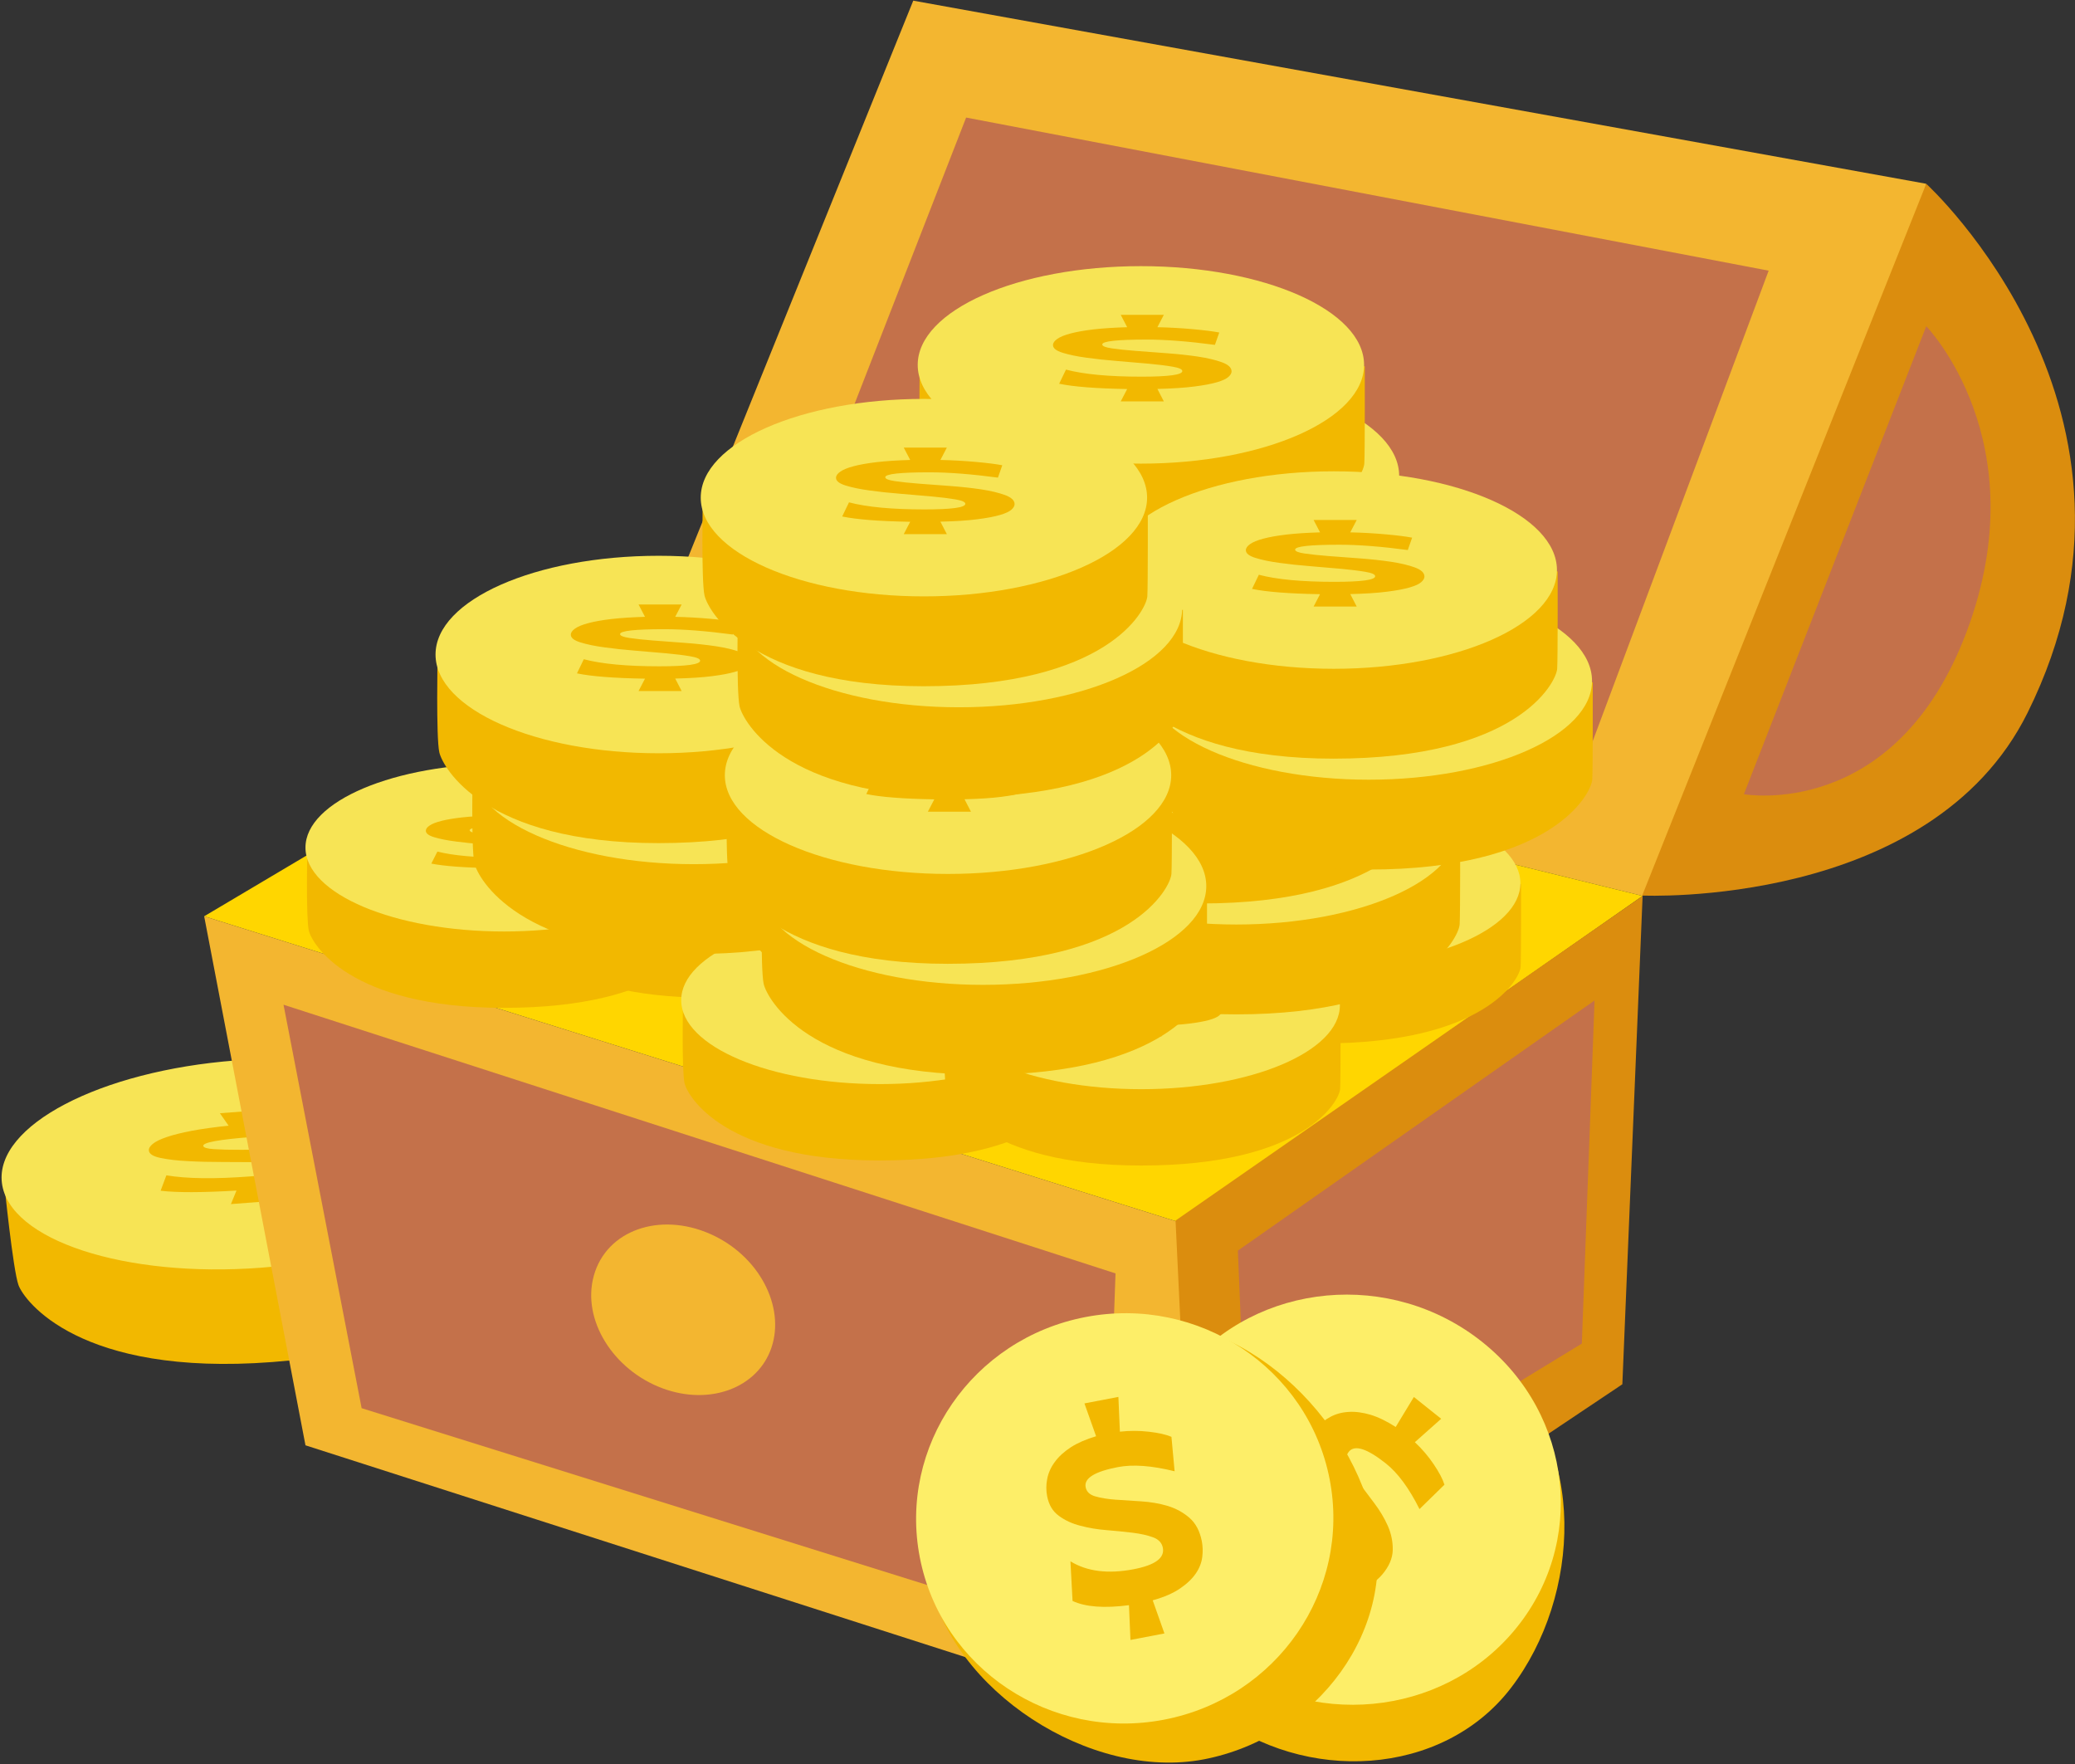 <?xml version="1.0" encoding="UTF-8" standalone="no"?>
<!DOCTYPE svg PUBLIC "-//W3C//DTD SVG 1.1//EN" "http://www.w3.org/Graphics/SVG/1.1/DTD/svg11.dtd">
<svg width="100%" height="100%" viewBox="0 0 1160 986" version="1.1" xmlns="http://www.w3.org/2000/svg" xmlns:xlink="http://www.w3.org/1999/xlink" xml:space="preserve" style="fill-rule:evenodd;clip-rule:evenodd;stroke-linejoin:round;stroke-miterlimit:1.414;">
    <rect x="0" y="0" width="1160" height="986" fill="#333333" stroke="none"/>
    <g id="Coins">
        <g>
            <path d="M2.366,661.391C2.366,661.391 7.241,709.794 10.35,718.355C13.46,726.916 44.191,769.564 152.228,761.323C265.472,752.685 284.395,706.54 284.021,698.009C283.781,692.549 277.391,640.892 277.391,640.892L2.366,661.391Z" style="fill:rgb(242,184,0);fill-rule:nonzero;"/>
            <path id="Ellipse" d="M1.061,661.181C-2.822,629.187 55.766,598.542 131.926,592.732C208.084,586.922 272.97,608.15 276.853,640.143C280.737,672.139 222.15,702.784 145.99,708.594C69.831,714.402 4.945,693.176 1.061,661.181Z" style="fill:rgb(247,228,85);fill-rule:nonzero;"/>
            <path d="M173.456,660.839C179.314,659.673 183.848,658.478 187.18,657.259C190.512,656.041 192.705,654.827 193.877,653.61C195.049,652.394 195.573,651.258 195.444,650.205C195.18,648.035 193.002,646.404 188.91,645.327C184.823,644.267 179.813,643.521 173.764,643.115C167.717,642.727 161.157,642.557 154.202,642.598C147.187,642.642 140.713,642.678 134.716,642.695C128.718,642.711 123.722,642.585 119.731,642.334C115.742,642.082 113.746,641.466 113.629,640.495C113.397,638.584 122.436,636.93 140.744,635.533C152.456,634.64 166.61,634.606 183.27,635.428L185.065,627.969C181.296,627.57 175.809,627.335 168.601,627.264C161.391,627.193 153.973,627.365 146.461,627.776L149.565,620.218L122.935,622.249L127.797,629.199C119.798,630.039 112.955,630.986 107.264,632.056C101.578,633.145 96.918,634.301 93.288,635.542C89.6,636.787 86.994,638.064 85.415,639.378C83.774,640.697 83.088,641.958 83.235,643.173C83.459,645.019 85.604,646.375 89.727,647.237C93.855,648.116 98.907,648.711 104.944,649.019C110.922,649.348 117.363,649.509 124.321,649.502C131.22,649.499 137.643,649.531 143.653,649.596C149.6,649.666 154.607,649.873 158.666,650.217C162.728,650.56 164.853,651.265 164.982,652.332C165.25,654.535 156.94,656.264 140.117,657.548C120.085,659.076 104.403,658.882 93.008,656.957L89.792,665.571C98.925,666.655 113.079,666.621 132.201,665.473L129.098,673.033L155.73,671.002L150.859,663.984C160.105,663.067 167.6,662.021 173.456,660.839Z" style="fill:rgb(242,184,0);fill-rule:nonzero;"/>
        </g>
        <path d="M204.745,500.788L374.635,398.428L838.998,512.161L646.458,637.267L204.745,500.788Z" style="fill:rgb(255,214,0);fill-rule:nonzero;"/>
        <path d="M363.309,364.309L510.546,0.364L1076.84,102.723C1038.6,249.284 975.086,371.852 918.279,500.788L363.309,364.309Z" style="fill:rgb(243,182,48);fill-rule:nonzero;"/>
        <path d="M540.1,65.71L437.563,328.844L877.563,448.55L988.744,151.292L540.1,65.71Z" style="fill:rgb(196,113,74);fill-rule:nonzero;"/>
        <path d="M918.036,500.573C918.036,500.573 1079.06,508.049 1133.47,398.428C1216.84,230.453 1076.84,102.723 1076.84,102.723L918.036,500.573Z" style="fill:rgb(219,141,14);fill-rule:nonzero;"/>
        <path d="M363.309,364.309L114.139,512.161L657.783,682.761L918.279,500.788L363.309,364.309Z" style="fill:rgb(255,214,0);fill-rule:nonzero;"/>
        <path d="M170.768,807.867L114.139,512.161L657.783,682.761L670.55,968.257L170.768,807.867Z" style="fill:rgb(243,182,48);fill-rule:nonzero;"/>
        <path d="M906.954,773.747L918.279,500.788L657.178,682.229L669.109,932.974L906.954,773.747Z" style="fill:rgb(219,141,14);fill-rule:nonzero;"/>
        <g transform="matrix(1,0,0,1,3.302,1.87)">
            <path d="M155.195,559.728L620.315,709.907L613.015,914.697L198.862,785.245L155.195,559.728Z" style="fill:rgb(196,113,74);fill-rule:nonzero;"/>
        </g>
        <path d="M692.013,699.038L891.415,559.226L884.301,751.001L698.859,864.117L692.013,699.038Z" style="fill:rgb(196,113,74);fill-rule:nonzero;"/>
        <path d="M974.909,443.922L1076.84,182.336C1076.84,182.336 1139.37,246.605 1099.49,352.936C1059.62,459.265 974.909,443.922 974.909,443.922Z" style="fill:rgb(196,113,74);fill-rule:nonzero;"/>
        <g id="Ellipse2" transform="matrix(0.825,0.094,0,0.892,71.31,54.171)">
            <path d="M315.954,705.348C324.484,676.081 360.459,660.507 394.806,670.896C427.808,680.879 445.775,710.946 436.311,737.779C427.079,763.95 394.591,778.69 362.468,771.027C329.097,763.068 307.652,733.838 315.954,705.348Z" style="fill:rgb(243,182,48);fill-rule:nonzero;"/>
        </g>
        <g>
            <path d="M447.73,516.66C447.73,516.66 446.932,555.786 448.582,562.843C450.235,569.899 470.617,605.991 557.594,605.991C648.764,605.991 668.329,570.134 668.857,563.267C669.191,558.874 669.097,517.044 669.097,517.044L447.73,516.66Z" style="fill:rgb(242,184,0);fill-rule:nonzero;"/>
            <path id="Ellipse3" d="M446.708,516.411C446.708,490.509 496.41,469.512 557.723,469.512C619.039,469.512 668.742,490.509 668.742,516.411C668.742,542.314 619.039,563.312 557.723,563.312C496.41,563.312 446.708,542.314 446.708,516.411Z" style="fill:rgb(247,228,85);fill-rule:nonzero;"/>
            <path d="M584.258,526.687C589.043,526.109 592.776,525.427 595.553,524.653C598.328,523.88 600.194,523.041 601.248,522.136C602.301,521.233 602.828,520.354 602.828,519.501C602.828,517.745 601.248,516.303 598.088,515.188C594.93,514.087 591.004,513.182 586.221,512.487C581.434,511.807 576.218,511.267 570.665,510.874C565.066,510.481 559.898,510.113 555.111,509.761C550.327,509.407 546.354,509 543.195,508.554C540.036,508.11 538.503,507.493 538.503,506.705C538.503,505.159 545.875,504.385 560.616,504.385C570.043,504.385 581.338,505.224 594.547,506.902L596.702,501.029C593.734,500.478 589.379,499.954 583.635,499.455C577.891,498.957 571.959,498.643 565.928,498.511L569.133,492.639L547.694,492.639L550.9,498.511C544.44,498.696 538.887,499.036 534.247,499.547C529.603,500.071 525.774,500.715 522.76,501.488C519.695,502.261 517.496,503.126 516.106,504.085C514.673,505.04 514,506.011 514,506.994C514,508.488 515.58,509.708 518.786,510.652C521.994,511.609 525.966,512.396 530.753,513.013C535.49,513.642 540.611,514.165 546.162,514.585C551.665,515.005 556.787,515.424 561.574,515.844C566.309,516.263 570.283,516.735 573.49,517.259C576.696,517.784 578.323,518.48 578.323,519.345C578.323,521.127 571.527,522.006 557.982,522.006C541.854,522.006 529.364,520.892 520.461,518.649L517.063,525.362C524.243,526.791 535.537,527.629 550.9,527.879L547.694,533.753L569.133,533.753L565.928,527.827C573.393,527.657 579.472,527.276 584.258,526.687Z" style="fill:rgb(242,184,0);fill-rule:nonzero;"/>
        </g>
        <g>
            <path d="M628.945,493.913C628.945,493.913 628.147,533.039 629.797,540.096C631.449,547.153 651.832,583.245 738.809,583.245C829.979,583.245 849.542,547.387 850.072,540.521C850.407,536.128 850.312,494.298 850.312,494.298L628.945,493.913Z" style="fill:rgb(242,184,0);fill-rule:nonzero;"/>
            <path id="Ellipse4" d="M627.924,493.665C627.924,467.762 677.625,446.765 738.94,446.765C800.254,446.765 849.956,467.762 849.956,493.665C849.956,519.568 800.254,540.566 738.94,540.566C677.625,540.566 627.924,519.568 627.924,493.665Z" style="fill:rgb(247,228,85);fill-rule:nonzero;"/>
            <path d="M765.473,503.94C770.258,503.362 773.991,502.68 776.768,501.907C779.542,501.134 781.409,500.294 782.463,499.39C783.516,498.487 784.042,497.607 784.042,496.755C784.042,494.999 782.463,493.556 779.303,492.442C776.145,491.341 772.221,490.435 767.434,489.741C762.649,489.06 757.432,488.521 751.88,488.128C746.281,487.735 741.113,487.367 736.326,487.015C731.542,486.661 727.569,486.254 724.41,485.808C721.251,485.362 719.72,484.746 719.72,483.959C719.72,482.412 727.089,481.638 741.83,481.638C751.258,481.638 762.553,482.478 775.763,484.156L777.917,478.282C774.947,477.732 770.593,477.208 764.849,476.709C759.107,476.211 753.172,475.897 747.144,475.765L750.348,469.893L728.91,469.893L732.115,475.765C725.653,475.95 720.103,476.29 715.462,476.801C710.818,477.325 706.989,477.969 703.975,478.741C700.91,479.514 698.709,480.38 697.322,481.338C695.887,482.294 695.215,483.265 695.215,484.248C695.215,485.741 696.795,486.962 700.001,487.906C703.207,488.863 707.181,489.65 711.968,490.266C716.705,490.895 721.826,491.418 727.377,491.839C732.881,492.258 738.003,492.677 742.789,493.096C747.526,493.517 751.498,493.988 754.705,494.513C757.911,495.037 759.537,495.733 759.537,496.599C759.537,498.38 752.742,499.26 739.197,499.26C723.071,499.26 710.579,498.145 701.676,495.903L698.278,502.615C705.458,504.044 716.751,504.882 732.115,505.132L728.91,511.006L750.348,511.006L747.144,505.08C754.608,504.91 760.687,504.53 765.473,503.94Z" style="fill:rgb(242,184,0);fill-rule:nonzero;"/>
        </g>
        <g>
            <path d="M436.404,437.046C436.404,437.046 435.606,476.173 437.257,483.23C438.908,490.287 459.291,526.378 546.269,526.378C637.438,526.378 657.001,490.522 657.53,483.655C657.866,479.26 657.771,437.431 657.771,437.431L436.404,437.046Z" style="fill:rgb(242,184,0);fill-rule:nonzero;"/>
            <path id="Ellipse5" d="M435.382,436.799C435.382,410.896 485.085,389.898 546.398,389.898C607.713,389.898 657.416,410.896 657.416,436.799C657.416,462.702 607.713,483.7 546.398,483.7C485.085,483.7 435.382,462.702 435.382,436.799Z" style="fill:rgb(247,228,85);fill-rule:nonzero;"/>
            <path d="M572.933,447.073C577.717,446.496 581.45,445.815 584.227,445.041C587.002,444.267 588.868,443.427 589.921,442.524C590.975,441.62 591.502,440.741 591.502,439.889C591.502,438.132 589.921,436.69 586.762,435.575C583.605,434.475 579.679,433.569 574.895,432.875C570.108,432.193 564.893,431.655 559.339,431.262C553.74,430.868 548.572,430.501 543.785,430.148C539.001,429.794 535.028,429.387 531.869,428.942C528.709,428.496 527.177,427.879 527.177,427.092C527.177,425.546 534.549,424.772 549.29,424.772C558.717,424.772 570.012,425.611 583.222,427.29L585.376,421.415C582.408,420.865 578.052,420.341 572.308,419.842C566.565,419.344 560.632,419.03 554.602,418.898L557.808,413.025L536.367,413.025L539.575,418.898C533.114,419.083 527.562,419.423 522.921,419.934C518.277,420.458 514.448,421.102 511.434,421.875C508.369,422.648 506.169,423.513 504.78,424.471C503.344,425.428 502.675,426.398 502.675,427.381C502.675,428.875 504.254,430.095 507.46,431.04C510.668,431.996 514.639,432.783 519.426,433.4C524.164,434.028 529.286,434.552 534.836,434.972C540.34,435.392 545.46,435.811 550.248,436.23C554.984,436.65 558.958,437.122 562.164,437.647C565.37,438.171 566.998,438.867 566.998,439.732C566.998,441.515 560.201,442.393 546.657,442.393C530.528,442.393 518.039,441.278 509.135,439.036L505.737,445.748C512.917,447.177 524.211,448.016 539.575,448.265L536.367,454.14L557.808,454.14L554.602,448.214C562.067,448.044 568.146,447.664 572.933,447.073Z" style="fill:rgb(242,184,0);fill-rule:nonzero;"/>
        </g>
        <g>
            <path d="M255.188,391.554C255.188,391.554 254.39,430.68 256.041,437.736C257.693,444.793 278.076,480.885 365.054,480.885C456.223,480.885 475.788,445.028 476.315,438.161C476.651,433.768 476.555,391.938 476.555,391.938L255.188,391.554Z" style="fill:rgb(242,184,0);fill-rule:nonzero;"/>
            <path id="Ellipse6" d="M254.167,391.305C254.167,365.403 303.869,344.406 365.184,344.406C426.498,344.406 476.2,365.403 476.2,391.305C476.2,417.209 426.498,438.206 365.184,438.206C303.869,438.206 254.167,417.209 254.167,391.305Z" style="fill:rgb(247,228,85);fill-rule:nonzero;"/>
            <path d="M391.718,401.58C396.503,401.003 400.235,400.321 403.011,399.548C405.786,398.774 407.654,397.935 408.708,397.03C409.76,396.127 410.287,395.248 410.287,394.395C410.287,392.639 408.708,391.197 405.547,390.082C402.39,388.982 398.465,388.075 393.679,387.381C388.892,386.7 383.676,386.161 378.124,385.768C372.525,385.375 367.357,385.008 362.57,384.655C357.786,384.301 353.813,383.894 350.654,383.449C347.495,383.003 345.963,382.387 345.963,381.599C345.963,380.053 353.333,379.28 368.074,379.28C377.503,379.28 388.797,380.118 402.007,381.796L404.161,375.922C401.192,375.372 396.838,374.848 391.094,374.349C385.351,373.851 379.416,373.537 373.387,373.405L376.593,367.533L355.154,367.533L358.36,373.405C351.898,373.59 346.346,373.93 341.706,374.441C337.063,374.966 333.234,375.609 330.219,376.382C327.155,377.155 324.954,378.02 323.567,378.978C322.131,379.934 321.46,380.905 321.46,381.889C321.46,383.382 323.039,384.602 326.245,385.546C329.452,386.502 333.425,387.29 338.211,387.907C342.949,388.535 348.069,389.058 353.621,389.479C359.125,389.898 364.245,390.318 369.031,390.737C373.77,391.157 377.742,391.629 380.95,392.153C384.155,392.679 385.781,393.373 385.781,394.239C385.781,396.021 378.986,396.9 365.442,396.9C349.315,396.9 336.824,395.785 327.921,393.543L324.523,400.256C331.702,401.685 342.996,402.523 358.36,402.773L355.154,408.647L376.593,408.647L373.387,402.72C380.852,402.551 386.932,402.17 391.718,401.58Z" style="fill:rgb(242,184,0);fill-rule:nonzero;"/>
        </g>
        <g>
            <path d="M527.011,505.287C527.011,505.287 526.213,544.412 527.863,551.47C529.516,558.526 549.898,594.618 636.875,594.618C728.047,594.618 747.61,558.761 748.136,551.894C748.474,547.501 748.378,505.671 748.378,505.671L527.011,505.287Z" style="fill:rgb(242,184,0);fill-rule:nonzero;"/>
            <path id="Ellipse7" d="M525.991,505.038C525.991,479.136 575.693,458.139 637.006,458.139C698.319,458.139 748.023,479.136 748.023,505.038C748.023,530.941 698.319,551.939 637.006,551.939C575.693,551.939 525.991,530.941 525.991,505.038Z" style="fill:rgb(247,228,85);fill-rule:nonzero;"/>
            <path d="M663.539,515.313C668.324,514.736 672.059,514.053 674.834,513.28C677.609,512.507 679.475,511.667 680.529,510.763C681.583,509.86 682.109,508.981 682.109,508.128C682.109,506.372 680.529,504.93 677.37,503.815C674.213,502.714 670.287,501.808 665.502,501.114C660.715,500.432 655.5,499.894 649.946,499.501C644.347,499.108 639.179,498.74 634.393,498.388C629.608,498.034 625.635,497.627 622.478,497.182C619.317,496.736 617.786,496.119 617.786,495.332C617.786,493.786 625.156,493.012 639.897,493.012C649.324,493.012 660.621,493.851 673.83,495.529L675.983,489.656C673.015,489.105 668.659,488.581 662.916,488.082C657.174,487.584 651.239,487.27 645.21,487.138L648.415,481.266L626.976,481.266L630.181,487.138C623.721,487.323 618.169,487.663 613.528,488.174C608.885,488.698 605.057,489.342 602.041,490.115C598.977,490.888 596.776,491.753 595.388,492.711C593.952,493.667 593.283,494.638 593.283,495.621C593.283,497.115 594.862,498.336 598.068,499.279C601.275,500.236 605.246,501.023 610.033,501.64C614.771,502.268 619.892,502.792 625.443,503.212C630.947,503.631 636.068,504.051 640.854,504.47C645.592,504.89 649.564,505.362 652.771,505.886C655.977,506.411 657.604,507.106 657.604,507.972C657.604,509.754 650.807,510.633 637.265,510.633C621.137,510.633 608.646,509.519 599.742,507.276L596.346,513.989C603.525,515.418 614.819,516.255 630.181,516.506L626.976,522.379L648.415,522.379L645.21,516.453C652.674,516.283 658.753,515.903 663.539,515.313Z" style="fill:rgb(242,184,0);fill-rule:nonzero;"/>
        </g>
        <g>
            <path d="M286.077,468.324C286.077,468.324 285.281,507.45 286.931,514.507C288.583,521.563 308.966,557.655 395.943,557.655C487.114,557.655 506.675,521.798 507.204,514.931C507.541,510.538 507.445,468.708 507.445,468.708L286.077,468.324Z" style="fill:rgb(242,184,0);fill-rule:nonzero;"/>
            <path id="Ellipse8" d="M285.057,468.075C285.057,442.173 334.758,421.175 396.073,421.175C457.387,421.175 507.088,442.173 507.088,468.075C507.088,493.978 457.387,514.976 396.073,514.976C334.758,514.976 285.057,493.978 285.057,468.075Z" style="fill:rgb(247,228,85);fill-rule:nonzero;"/>
            <path d="M422.606,478.349C427.392,477.772 431.124,477.09 433.899,476.317C436.676,475.544 438.542,474.704 439.595,473.8C440.647,472.896 441.175,472.018 441.175,471.166C441.175,469.409 439.595,467.967 436.436,466.852C433.278,465.751 429.354,464.845 424.569,464.152C419.783,463.47 414.567,462.931 409.015,462.538C403.414,462.146 398.246,461.777 393.46,461.425C388.674,461.071 384.702,460.664 381.544,460.218C378.385,459.772 376.853,459.156 376.853,458.369C376.853,456.822 384.224,456.049 398.964,456.049C408.392,456.049 419.687,456.888 432.896,458.566L435.049,452.691C432.082,452.143 427.727,451.617 421.984,451.119C416.241,450.62 410.306,450.307 404.276,450.176L407.481,444.302L386.043,444.302L389.248,450.176C382.786,450.36 377.236,450.7 372.594,451.21C367.951,451.736 364.123,452.378 361.107,453.151C358.045,453.925 355.842,454.789 354.455,455.748C353.018,456.704 352.349,457.676 352.349,458.658C352.349,460.152 353.928,461.372 357.135,462.316C360.342,463.273 364.315,464.06 369.099,464.676C373.837,465.305 378.958,465.828 384.51,466.25C390.014,466.668 395.135,467.088 399.922,467.507C404.659,467.926 408.63,468.398 411.837,468.923C415.044,469.448 416.672,470.143 416.672,471.008C416.672,472.791 409.875,473.67 396.331,473.67C380.204,473.67 367.712,472.555 358.811,470.313L355.412,477.026C362.591,478.454 373.885,479.292 389.248,479.543L386.043,485.416L407.481,485.416L404.276,479.489C411.741,479.32 417.82,478.94 422.606,478.349Z" style="fill:rgb(242,184,0);fill-rule:nonzero;"/>
        </g>
        <g>
            <path d="M171.789,474.01C171.789,474.01 170.99,513.136 172.641,520.193C174.294,527.25 194.678,563.342 281.653,563.342C372.823,563.342 392.387,527.485 392.916,520.618C393.252,516.225 393.156,474.395 393.156,474.395L171.789,474.01Z" style="fill:rgb(242,184,0);fill-rule:nonzero;"/>
            <path id="Ellipse9" d="M170.768,473.761C170.768,447.859 220.472,426.862 281.785,426.862C343.097,426.862 392.799,447.859 392.799,473.761C392.799,499.665 343.097,520.663 281.785,520.663C220.472,520.663 170.768,499.665 170.768,473.761Z" style="fill:rgb(247,228,85);fill-rule:nonzero;"/>
            <path d="M308.317,484.037C313.102,483.459 316.836,482.777 319.611,482.004C322.385,481.231 324.252,480.391 325.305,479.487C326.36,478.583 326.886,477.704 326.886,476.852C326.886,475.096 325.305,473.653 322.146,472.538C318.989,471.437 315.066,470.533 310.279,469.838C305.493,469.156 300.277,468.618 294.725,468.225C289.125,467.832 283.957,467.464 279.171,467.111C274.385,466.757 270.413,466.351 267.254,465.904C264.095,465.459 262.563,464.843 262.563,464.056C262.563,462.508 269.934,461.736 284.675,461.736C294.103,461.736 305.397,462.574 318.606,464.253L320.761,458.378C317.793,457.829 313.437,457.304 307.694,456.805C301.95,456.307 296.016,455.994 289.986,455.862L293.194,449.989L271.754,449.989L274.958,455.862C268.498,456.047 262.947,456.387 258.304,456.897C253.661,457.422 249.833,458.064 246.819,458.838C243.755,459.611 241.554,460.476 240.164,461.434C238.729,462.391 238.06,463.362 238.06,464.344C238.06,465.839 239.638,467.059 242.846,468.002C246.052,468.959 250.024,469.747 254.812,470.362C259.548,470.991 264.67,471.515 270.221,471.936C275.726,472.355 280.846,472.774 285.632,473.193C290.368,473.612 294.341,474.085 297.549,474.61C300.755,475.135 302.382,475.83 302.382,476.695C302.382,478.477 295.587,479.357 282.041,479.357C265.913,479.357 253.423,478.242 244.521,476L241.122,482.712C248.301,484.141 259.597,484.979 274.958,485.229L271.754,491.103L293.194,491.103L289.986,485.176C297.451,485.007 303.531,484.627 308.317,484.037Z" style="fill:rgb(242,184,0);fill-rule:nonzero;"/>
        </g>
        <g>
            <path d="M381.833,559.309C381.833,559.309 381.035,598.435 382.687,605.492C384.338,612.55 404.721,648.641 491.698,648.641C582.867,648.641 602.431,612.785 602.958,605.918C603.296,601.523 603.2,559.694 603.2,559.694L381.833,559.309Z" style="fill:rgb(242,184,0);fill-rule:nonzero;"/>
            <path id="Ellipse10" d="M380.812,559.062C380.812,533.159 430.516,512.161 491.829,512.161C553.142,512.161 602.845,533.159 602.845,559.062C602.845,584.965 553.142,605.962 491.829,605.962C430.516,605.962 380.812,584.965 380.812,559.062Z" style="fill:rgb(247,228,85);fill-rule:nonzero;"/>
            <path d="M518.362,569.336C523.148,568.759 526.88,568.077 529.656,567.304C532.432,566.53 534.298,565.69 535.353,564.787C536.404,563.883 536.932,563.004 536.932,562.152C536.932,560.395 535.353,558.953 532.191,557.838C529.033,556.737 525.11,555.832 520.323,555.138C515.537,554.456 510.321,553.917 504.769,553.525C499.17,553.131 494.001,552.763 489.216,552.41C484.428,552.057 480.458,551.65 477.298,551.204C474.141,550.759 472.609,550.142 472.609,549.355C472.609,547.808 479.978,547.035 494.718,547.035C504.147,547.035 515.441,547.874 528.65,549.552L530.803,543.678C527.838,543.128 523.482,542.604 517.739,542.106C511.997,541.607 506.06,541.292 500.032,541.161L503.238,535.288L481.796,535.288L485.003,541.161C478.543,541.346 472.992,541.686 468.348,542.197C463.706,542.721 459.877,543.364 456.863,544.138C453.8,544.911 451.597,545.776 450.211,546.734C448.775,547.691 448.104,548.661 448.104,549.644C448.104,551.137 449.684,552.358 452.89,553.302C456.098,554.259 460.069,555.046 464.855,555.662C469.592,556.291 474.714,556.814 480.265,557.235C485.768,557.655 490.89,558.074 495.676,558.493C500.415,558.912 504.386,559.384 507.594,559.91C510.8,560.434 512.426,561.13 512.426,561.995C512.426,563.777 505.63,564.656 492.085,564.656C475.959,564.656 463.467,563.541 454.567,561.298L451.167,568.011C458.346,569.44 469.642,570.279 485.003,570.528L481.796,576.403L503.238,576.403L500.032,570.476C507.498,570.307 513.576,569.927 518.362,569.336Z" style="fill:rgb(242,184,0);fill-rule:nonzero;"/>
        </g>
        <g>
            <path d="M528.041,562.153C528.041,562.153 527.242,601.279 528.895,608.336C530.546,615.393 550.928,651.484 637.906,651.484C729.076,651.484 748.638,615.628 749.167,608.761C749.504,604.367 749.408,562.537 749.408,562.537L528.041,562.153Z" style="fill:rgb(242,184,0);fill-rule:nonzero;"/>
            <path id="Ellipse11" d="M527.02,561.905C527.02,536.002 576.723,515.005 638.036,515.005C699.349,515.005 749.052,536.002 749.052,561.905C749.052,587.808 699.349,608.806 638.036,608.806C576.723,608.806 527.02,587.808 527.02,561.905Z" style="fill:rgb(247,228,85);fill-rule:nonzero;"/>
            <path d="M664.569,572.179C669.356,571.602 673.088,570.92 675.863,570.147C678.639,569.373 680.505,568.534 681.559,567.63C682.612,566.726 683.14,565.847 683.14,564.995C683.14,563.239 681.559,561.796 678.4,560.682C675.241,559.58 671.317,558.675 666.531,557.981C661.747,557.299 656.529,556.761 650.977,556.368C645.377,555.975 640.209,555.607 635.423,555.254C630.636,554.9 626.665,554.493 623.508,554.048C620.347,553.602 618.816,552.985 618.816,552.198C618.816,550.652 626.186,549.878 640.927,549.878C650.354,549.878 661.648,550.717 674.857,552.396L677.011,546.521C674.045,545.971 669.689,545.447 663.946,544.949C658.203,544.451 652.268,544.137 646.237,544.004L649.444,538.131L628.006,538.131L631.211,544.004C624.751,544.189 619.199,544.529 614.556,545.04C609.915,545.564 606.084,546.208 603.069,546.981C600.006,547.754 597.805,548.619 596.418,549.577C594.983,550.534 594.313,551.504 594.313,552.487C594.313,553.981 595.892,555.201 599.098,556.146C602.305,557.102 606.277,557.89 611.064,558.506C615.801,559.135 620.92,559.659 626.473,560.078C631.976,560.498 637.098,560.918 641.883,561.336C646.622,561.756 650.593,562.228 653.801,562.754C657.007,563.278 658.634,563.973 658.634,564.838C658.634,566.621 651.838,567.499 638.295,567.499C622.165,567.499 609.675,566.384 600.773,564.142L597.374,570.854C604.555,572.283 615.849,573.122 631.211,573.372L628.006,579.246L649.444,579.246L646.237,573.319C653.705,573.15 659.782,572.77 664.569,572.179Z" style="fill:rgb(242,184,0);fill-rule:nonzero;"/>
        </g>
        <g>
            <path d="M414.783,471.167C414.783,471.167 413.982,510.293 415.635,517.35C417.287,524.406 437.669,560.498 524.647,560.498C615.817,560.498 635.378,524.641 635.908,517.774C636.245,513.381 636.148,471.551 636.148,471.551L414.783,471.167Z" style="fill:rgb(242,184,0);fill-rule:nonzero;"/>
            <path id="Ellipse12" d="M413.761,470.919C413.761,445.016 463.463,424.018 524.776,424.018C586.09,424.018 635.792,445.016 635.792,470.919C635.792,496.822 586.09,517.819 524.776,517.819C463.463,517.819 413.761,496.822 413.761,470.919Z" style="fill:rgb(247,228,85);fill-rule:nonzero;"/>
            <path d="M551.309,481.193C556.096,480.616 559.829,479.934 562.603,479.161C565.379,478.388 567.246,477.548 568.3,476.644C569.351,475.739 569.879,474.861 569.879,474.009C569.879,472.252 568.3,470.81 565.141,469.695C561.982,468.594 558.057,467.688 553.272,466.994C548.487,466.313 543.27,465.774 537.718,465.381C532.117,464.989 526.951,464.62 522.163,464.268C517.378,463.914 513.406,463.508 510.247,463.061C507.088,462.616 505.556,462 505.556,461.213C505.556,459.665 512.927,458.892 527.667,458.892C537.096,458.892 548.39,459.731 561.598,461.41L563.753,455.535C560.785,454.986 556.431,454.461 550.687,453.962C544.944,453.464 539.009,453.151 532.979,453.019L536.184,447.146L514.746,447.146L517.952,453.019C511.491,453.203 505.939,453.543 501.297,454.054C496.656,454.579 492.826,455.221 489.81,455.994C486.748,456.768 484.545,457.633 483.158,458.591C481.723,459.548 481.053,460.519 481.053,461.501C481.053,462.995 482.633,464.216 485.838,465.159C489.045,466.116 493.018,466.903 497.804,467.519C502.542,468.148 507.662,468.672 513.213,469.093C518.717,469.512 523.839,469.931 528.624,470.35C533.362,470.77 537.335,471.242 540.542,471.766C543.749,472.291 545.376,472.987 545.376,473.852C545.376,475.634 538.578,476.514 525.035,476.514C508.906,476.514 496.416,475.399 487.513,473.156L484.116,479.869C491.295,481.298 502.589,482.136 517.952,482.386L514.746,488.26L536.184,488.26L532.979,482.333C540.446,482.164 546.523,481.783 551.309,481.193Z" style="fill:rgb(242,184,0);fill-rule:nonzero;"/>
        </g>
        <g>
            <path id="Ellipse13" d="M656.048,777.695C696.845,728.279 785.898,725.553 836.869,766.359C887.495,806.889 884.111,892.147 844.641,943.528C806.411,993.292 729.331,997.282 678.71,957.82C627.75,918.092 615.469,826.84 656.048,777.695Z" style="fill:rgb(242,184,0);fill-rule:nonzero;"/>
            <g>
                <path id="Ellipse14" d="M662.029,765.804C702.874,716.321 777.792,709.378 828.849,750.286C879.56,790.918 887.148,863.15 846.306,911.636C805.681,959.862 732.048,966.824 681.335,927.179C630.28,887.268 621.407,815.016 662.029,765.804Z" style="fill:rgb(253,238,104);fill-rule:nonzero;"/>
                <path d="M744.597,887.565C749.208,888.794 753.29,889.17 756.884,888.779C760.479,888.389 763.565,887.326 766.215,885.641C768.864,883.957 771.084,882.046 772.877,879.902C776.574,875.485 778.489,870.971 778.596,866.395C778.676,861.848 777.795,857.364 775.861,852.921C773.899,848.51 771.323,844.216 768.205,840.097C765.05,835.947 762.145,832.102 759.484,828.507C756.82,824.91 754.847,821.636 753.534,818.722C752.221,815.805 752.43,813.379 754.091,811.383C757.358,807.46 764.249,809.67 774.751,818.007C781.46,823.333 787.719,831.83 793.555,843.513L807.494,829.886C806.555,826.82 804.57,823.036 801.545,818.532C798.519,814.024 794.964,809.869 790.953,806.124L805.673,793.035L790.403,780.862L780.25,797.611C775.255,794.415 770.575,792.131 766.18,790.795C761.755,789.493 757.664,788.952 753.872,789.208C750.048,789.434 746.645,790.384 743.631,792.031C740.584,793.649 738.054,795.734 735.977,798.231C732.822,802.028 731.38,806.021 731.682,810.231C731.954,814.474 733.134,818.714 735.254,822.981C737.31,827.251 739.857,831.47 742.934,835.662C745.974,839.826 748.738,843.771 751.264,847.525C753.751,851.25 755.586,854.676 756.762,857.801C757.936,860.925 757.632,863.588 755.81,865.769C752.061,870.26 745.38,868.658 735.741,861.053C724.247,851.984 717.673,842.135 716.031,831.444L699.489,846.503C701.62,854.154 707.924,862.623 718.357,871.876L703.754,884.859L719.023,896.857L729.169,880.17C734.838,883.925 739.958,886.37 744.597,887.565Z" style="fill:rgb(242,184,0);fill-rule:nonzero;"/>
            </g>
        </g>
        <g>
            <path id="Ellipse15" d="M519.544,882.755C507.447,820.602 561.012,752.508 624.27,740.401C687.532,728.291 752.037,785.612 767.373,848.791C782.311,910.336 736.18,971.301 672.92,983.41C609.659,995.519 531.641,944.908 519.544,882.755Z" style="fill:rgb(242,184,0);fill-rule:nonzero;"/>
            <g>
                <path id="Ellipse16" d="M514.228,870.627C502.13,808.474 543.607,748.274 606.867,736.165C670.127,724.055 731.213,764.624 743.31,826.777C755.407,888.931 713.932,949.13 650.671,961.239C587.412,973.347 526.324,932.78 514.228,870.627Z" style="fill:rgb(253,238,104);fill-rule:nonzero;"/>
                <path d="M659.92,887.737C663.796,885.07 666.676,882.245 668.648,879.289C670.62,876.329 671.749,873.316 672.114,870.228C672.481,867.14 672.397,864.226 671.864,861.486C670.763,855.836 668.463,851.467 664.97,848.419C661.484,845.413 657.444,843.167 652.771,841.745C648.108,840.363 643.152,839.521 637.99,839.195C632.787,838.881 627.982,838.575 623.525,838.248C619.066,837.922 615.294,837.287 612.219,836.389C609.143,835.49 607.401,833.769 606.909,831.24C605.943,826.265 611.983,822.528 625.032,820.03C633.379,818.434 643.904,819.218 656.648,822.374L654.88,803.121C651.909,801.854 647.723,800.905 642.328,800.278C636.93,799.648 631.481,799.642 626.059,800.242L625.221,780.812L606.239,784.445L612.754,802.789C607.151,804.474 602.449,806.512 598.657,808.943C594.877,811.415 591.889,814.13 589.704,817.129C587.477,820.136 586.068,823.289 585.439,826.604C584.766,829.923 584.78,833.158 585.396,836.319C586.33,841.126 588.493,844.778 591.922,847.27C595.36,849.806 599.37,851.661 603.991,852.832C608.58,854.052 613.442,854.872 618.621,855.279C623.755,855.694 628.552,856.176 633.051,856.715C637.508,857.262 641.32,858.105 644.487,859.249C647.655,860.391 649.529,862.35 650.072,865.133C651.188,870.867 645.72,874.842 633.73,877.138C619.45,879.872 607.694,878.404 598.41,872.704L599.603,894.866C606.854,898.244 617.378,899.028 631.134,897.226L631.971,916.657L650.954,913.023L644.407,894.512C650.91,892.697 656.053,890.444 659.92,887.737Z" style="fill:rgb(242,184,0);fill-rule:nonzero;"/>
            </g>
        </g>
        <g>
            <g>
                <path d="M264.235,428.134C264.235,428.134 263.339,474.179 265.194,482.483C267.05,490.788 289.959,533.261 387.709,533.261C490.171,533.261 512.156,491.064 512.752,482.983C513.13,477.812 513.021,428.587 513.021,428.587L264.235,428.134Z" style="fill:rgb(242,184,0);fill-rule:nonzero;"/>
                <path id="Ellipse17" d="M263.088,427.842C263.088,397.361 318.946,372.649 387.855,372.649C456.762,372.649 512.621,397.361 512.621,427.842C512.621,458.325 456.762,483.036 387.855,483.036C318.946,483.036 263.088,458.325 263.088,427.842Z" style="fill:rgb(247,228,85);fill-rule:nonzero;"/>
                <path d="M417.675,439.934C423.054,439.255 427.249,438.452 430.368,437.542C433.488,436.632 435.585,435.645 436.768,434.58C437.952,433.515 438.544,432.481 438.544,431.479C438.544,429.412 436.768,427.714 433.218,426.402C429.669,425.107 425.257,424.042 419.88,423.225C414.5,422.423 408.638,421.789 402.399,421.327C396.106,420.864 390.297,420.432 384.918,420.016C379.539,419.599 375.076,419.121 371.525,418.596C367.974,418.071 366.255,417.346 366.255,416.421C366.255,414.6 374.539,413.69 391.104,413.69C401.7,413.69 414.393,414.677 429.238,416.651L431.659,409.741C428.324,409.092 423.429,408.475 416.975,407.889C410.52,407.302 403.85,406.932 397.075,406.777L400.677,399.866L376.582,399.866L380.185,406.777C372.924,406.994 366.683,407.396 361.467,407.997C356.25,408.613 351.947,409.37 348.559,410.28C345.116,411.19 342.641,412.208 341.082,413.335C339.467,414.462 338.717,415.602 338.717,416.76C338.717,418.519 340.49,419.954 344.094,421.065C347.698,422.191 352.162,423.117 357.541,423.842C362.866,424.582 368.621,425.2 374.86,425.693C381.046,426.187 386.802,426.68 392.179,427.174C397.503,427.668 401.968,428.224 405.573,428.841C409.177,429.458 411.005,430.276 411.005,431.294C411.005,433.392 403.366,434.426 388.145,434.426C370.02,434.426 355.981,433.114 345.976,430.476L342.158,438.375C350.226,440.057 362.919,441.045 380.185,441.338L376.582,448.249L400.677,448.249L397.075,441.276C405.463,441.075 412.296,440.628 417.675,439.934Z" style="fill:rgb(242,184,0);fill-rule:nonzero;"/>
            </g>
            <g>
                <path d="M244.625,366.143C244.625,366.143 243.729,412.187 245.586,420.492C247.441,428.796 270.35,471.268 368.1,471.268C470.563,471.268 492.548,429.072 493.142,420.991C493.521,415.821 493.413,366.596 493.413,366.596L244.625,366.143Z" style="fill:rgb(242,184,0);fill-rule:nonzero;"/>
                <path id="Ellipse18" d="M243.479,365.851C243.479,335.369 299.338,310.658 368.246,310.658C437.154,310.658 493.013,335.369 493.013,365.851C493.013,396.334 437.154,421.044 368.246,421.044C299.338,421.044 243.479,396.334 243.479,365.851Z" style="fill:rgb(247,228,85);fill-rule:nonzero;"/>
                <path d="M398.066,377.942C403.445,377.263 407.641,376.46 410.759,375.55C413.878,374.64 415.976,373.653 417.16,372.588C418.343,371.524 418.935,370.49 418.935,369.487C418.935,367.419 417.16,365.722 413.61,364.412C410.06,363.115 405.649,362.05 400.271,361.233C394.891,360.431 389.03,359.798 382.791,359.335C376.497,358.872 370.688,358.44 365.31,358.024C359.931,357.607 355.467,357.128 351.916,356.604C348.366,356.08 346.645,355.354 346.645,354.429C346.645,352.608 354.929,351.698 371.494,351.698C382.092,351.698 394.784,352.685 409.629,354.66L412.049,347.748C408.716,347.1 403.82,346.483 397.366,345.897C390.912,345.31 384.242,344.94 377.465,344.786L381.068,337.874L356.972,337.874L360.577,344.786C353.314,345.002 347.075,345.403 341.858,346.004C336.641,346.622 332.339,347.377 328.95,348.288C325.507,349.199 323.032,350.217 321.473,351.343C319.859,352.47 319.108,353.611 319.108,354.768C319.108,356.527 320.882,357.961 324.486,359.073C328.088,360.199 332.553,361.125 337.932,361.85C343.256,362.59 349.012,363.208 355.252,363.701C361.436,364.195 367.192,364.688 372.572,365.183C377.895,365.676 382.359,366.231 385.964,366.848C389.567,367.466 391.396,368.284 391.396,369.302C391.396,371.4 383.758,372.434 368.536,372.434C350.412,372.434 336.373,371.122 326.368,368.485L322.549,376.383C330.617,378.065 343.309,379.053 360.577,379.346L356.972,386.258L381.068,386.258L377.465,379.284C385.856,379.084 392.687,378.636 398.066,377.942Z" style="fill:rgb(242,184,0);fill-rule:nonzero;"/>
            </g>
        </g>
        <g>
            <g>
                <path d="M567.486,461.862C567.486,461.862 566.589,507.907 568.445,516.211C570.3,524.516 593.209,566.989 690.958,566.989C793.422,566.989 815.408,524.791 816.001,516.711C816.38,511.54 816.272,462.315 816.272,462.315L567.486,461.862Z" style="fill:rgb(242,184,0);fill-rule:nonzero;"/>
                <path id="Ellipse19" d="M566.339,461.57C566.339,431.089 622.197,406.377 691.105,406.377C760.013,406.377 815.872,431.089 815.872,461.57C815.872,492.053 760.013,516.763 691.105,516.763C622.197,516.763 566.339,492.053 566.339,461.57Z" style="fill:rgb(247,228,85);fill-rule:nonzero;"/>
                <path d="M720.926,473.661C726.304,472.983 730.5,472.18 733.618,471.27C736.739,470.359 738.836,469.372 740.019,468.308C741.202,467.243 741.795,466.209 741.795,465.207C741.795,463.139 740.019,461.442 736.469,460.13C732.92,458.835 728.508,457.77 723.131,456.952C717.751,456.151 711.889,455.517 705.648,455.055C699.356,454.592 693.548,454.16 688.169,453.744C682.789,453.326 678.327,452.848 674.776,452.324C671.226,451.799 669.505,451.074 669.505,450.149C669.505,448.327 677.788,447.418 694.355,447.418C704.951,447.418 717.644,448.405 732.489,450.38L734.91,443.468C731.575,442.819 726.68,442.203 720.225,441.616C713.771,441.03 707.101,440.659 700.325,440.505L703.928,433.593L679.833,433.593L683.436,440.505C676.175,440.722 669.934,441.123 664.718,441.724C659.5,442.341 655.198,443.097 651.808,444.007C648.367,444.918 645.892,445.936 644.333,447.063C642.718,448.189 641.966,449.33 641.966,450.487C641.966,452.246 643.741,453.681 647.345,454.792C650.949,455.918 655.413,456.844 660.791,457.57C666.117,458.31 671.871,458.927 678.111,459.421C684.296,459.914 690.051,460.408 695.43,460.902C700.754,461.396 705.219,461.951 708.824,462.568C712.427,463.185 714.255,464.004 714.255,465.021C714.255,467.12 706.617,468.153 691.396,468.153C673.271,468.153 659.232,466.842 649.227,464.204L645.408,472.104C653.476,473.784 666.17,474.772 683.436,475.065L679.833,481.977L703.928,481.977L700.325,475.004C708.714,474.803 715.547,474.356 720.926,473.661Z" style="fill:rgb(242,184,0);fill-rule:nonzero;"/>
            </g>
            <g>
                <path d="M547.876,399.87C547.876,399.87 546.979,445.915 548.837,454.219C550.692,462.524 573.6,504.996 671.35,504.996C773.814,504.996 795.799,462.799 796.393,454.719C796.772,449.548 796.663,400.323 796.663,400.323L547.876,399.87Z" style="fill:rgb(242,184,0);fill-rule:nonzero;"/>
                <path id="Ellipse20" d="M546.73,399.578C546.73,369.096 602.589,344.386 671.497,344.386C740.405,344.386 796.263,369.096 796.263,399.578C796.263,430.062 740.405,454.772 671.497,454.772C602.589,454.772 546.73,430.062 546.73,399.578Z" style="fill:rgb(247,228,85);fill-rule:nonzero;"/>
                <path d="M701.317,411.669C706.694,410.991 710.891,410.188 714.01,409.278C717.129,408.368 719.228,407.38 720.41,406.316C721.594,405.252 722.186,404.217 722.186,403.215C722.186,401.147 720.41,399.45 716.86,398.139C713.311,396.843 708.899,395.778 703.522,394.96C698.142,394.158 692.28,393.525 686.041,393.063C679.747,392.6 673.939,392.167 668.561,391.751C663.182,391.335 658.717,390.856 655.167,390.332C651.617,389.807 649.896,389.082 649.896,388.156C649.896,386.335 658.18,385.425 674.745,385.425C685.341,385.425 698.034,386.413 712.88,388.388L715.3,381.476C711.966,380.827 707.071,380.211 700.617,379.624C694.162,379.038 687.493,378.667 680.716,378.514L684.319,371.601L660.223,371.601L663.826,378.514C656.565,378.729 650.326,379.131 645.109,379.732C639.891,380.349 635.589,381.106 632.201,382.016C628.758,382.926 626.284,383.945 624.723,385.071C623.11,386.197 622.357,387.339 622.357,388.496C622.357,390.254 624.133,391.689 627.736,392.8C631.339,393.927 635.804,394.853 641.182,395.577C646.507,396.318 652.262,396.935 658.502,397.428C664.686,397.923 670.443,398.417 675.823,398.91C681.146,399.404 685.61,399.959 689.215,400.576C692.818,401.193 694.645,402.011 694.645,403.03C694.645,405.128 687.008,406.162 671.788,406.162C653.661,406.162 639.623,404.85 629.619,402.212L625.8,410.11C633.868,411.793 646.56,412.78 663.826,413.074L660.223,419.985L684.319,419.985L680.716,413.012C689.105,412.811 695.937,412.364 701.317,411.669Z" style="fill:rgb(242,184,0);fill-rule:nonzero;"/>
            </g>
        </g>
        <g>
            <g>
                <path d="M533.792,266.241C533.792,266.241 532.895,312.286 534.751,320.591C536.607,328.896 559.514,371.368 657.264,371.368C759.726,371.368 781.713,329.171 782.307,321.091C782.686,315.919 782.578,266.694 782.578,266.694L533.792,266.241Z" style="fill:rgb(242,184,0);fill-rule:nonzero;"/>
                <path id="Ellipse21" d="M532.645,265.95C532.645,235.468 588.503,210.757 657.411,210.757C726.319,210.757 782.178,235.468 782.178,265.95C782.178,296.433 726.319,321.142 657.411,321.142C588.503,321.142 532.645,296.433 532.645,265.95Z" style="fill:rgb(247,228,85);fill-rule:nonzero;"/>
                <path d="M687.231,278.041C692.608,277.362 696.804,276.56 699.924,275.649C703.045,274.739 705.141,273.752 706.325,272.687C707.508,271.623 708.1,270.588 708.1,269.586C708.1,267.519 706.325,265.821 702.775,264.51C699.225,263.214 694.814,262.15 689.435,261.332C684.056,260.53 678.195,259.896 671.955,259.434C665.662,258.971 659.854,258.539 654.475,258.124C649.095,257.706 644.631,257.228 641.081,256.703C637.531,256.178 635.809,255.454 635.809,254.528C635.809,252.707 644.094,251.797 660.661,251.797C671.255,251.797 683.949,252.784 698.795,254.759L701.214,247.848C697.881,247.199 692.986,246.582 686.531,245.996C680.077,245.41 673.406,245.039 666.63,244.884L670.234,237.973L646.139,237.973L649.74,244.884C642.479,245.101 636.24,245.503 631.023,246.104C625.806,246.72 621.503,247.477 618.115,248.387C614.672,249.297 612.198,250.316 610.638,251.442C609.024,252.569 608.271,253.709 608.271,254.867C608.271,256.626 610.046,258.061 613.65,259.172C617.255,260.298 621.718,261.224 627.097,261.949C632.421,262.689 638.177,263.307 644.416,263.8C650.602,264.294 656.357,264.788 661.736,265.282C667.06,265.775 671.525,266.331 675.129,266.948C678.732,267.565 680.561,268.383 680.561,269.401C680.561,271.499 672.923,272.533 657.702,272.533C639.575,272.533 625.537,271.222 615.533,268.583L611.713,276.482C619.783,278.164 632.476,279.152 649.74,279.445L646.139,286.357L670.234,286.357L666.63,279.383C675.02,279.182 681.853,278.735 687.231,278.041Z" style="fill:rgb(242,184,0);fill-rule:nonzero;"/>
            </g>
            <g>
                <path d="M514.182,204.25C514.182,204.25 513.285,250.294 515.141,258.599C516.998,266.903 539.906,309.376 637.656,309.376C740.118,309.376 762.105,267.18 762.698,259.098C763.077,253.928 762.969,204.703 762.969,204.703L514.182,204.25Z" style="fill:rgb(242,184,0);fill-rule:nonzero;"/>
                <path id="Ellipse22" d="M513.036,203.958C513.036,173.476 568.894,148.765 637.803,148.765C706.71,148.765 762.569,173.476 762.569,203.958C762.569,234.44 706.71,259.151 637.803,259.151C568.894,259.151 513.036,234.44 513.036,203.958Z" style="fill:rgb(247,228,85);fill-rule:nonzero;"/>
                <path d="M667.622,216.049C673,215.37 677.196,214.568 680.316,213.658C683.435,212.748 685.532,211.76 686.716,210.695C687.899,209.631 688.492,208.597 688.492,207.595C688.492,205.526 686.716,203.829 683.165,202.518C679.616,201.222 675.205,200.157 669.827,199.34C664.448,198.538 658.586,197.905 652.347,197.442C646.054,196.98 640.245,196.547 634.865,196.131C629.487,195.714 625.023,195.236 621.473,194.711C617.923,194.187 616.201,193.462 616.201,192.536C616.201,190.715 624.485,189.805 641.051,189.805C651.647,189.805 664.34,190.792 679.186,192.767L681.607,185.856C678.271,185.207 673.377,184.59 666.922,184.004C660.469,183.417 653.797,183.047 647.022,182.893L650.625,175.981L626.529,175.981L630.132,182.893C622.871,183.109 616.632,183.51 611.415,184.112C606.197,184.729 601.894,185.485 598.505,186.395C595.064,187.306 592.589,188.324 591.03,189.45C589.415,190.577 588.663,191.718 588.663,192.876C588.663,194.634 590.437,196.069 594.042,197.18C597.645,198.306 602.11,199.232 607.488,199.957C612.813,200.697 618.567,201.315 624.808,201.808C630.992,202.302 636.749,202.795 642.127,203.29C647.451,203.784 651.917,204.338 655.519,204.956C659.124,205.573 660.952,206.391 660.952,207.409C660.952,209.508 653.314,210.541 638.093,210.541C619.967,210.541 605.928,209.23 595.924,206.592L592.105,214.49C600.173,216.173 612.866,217.16 630.132,217.453L626.529,224.365L650.625,224.365L647.022,217.391C655.412,217.191 662.243,216.743 667.622,216.049Z" style="fill:rgb(242,184,0);fill-rule:nonzero;"/>
            </g>
        </g>
        <g>
            <g>
                <path d="M641.614,380.916C641.614,380.916 640.717,426.96 642.573,435.265C644.429,443.569 667.337,486.042 765.088,486.042C867.55,486.042 889.536,443.845 890.129,435.764C890.508,430.594 890.4,381.368 890.4,381.368L641.614,380.916Z" style="fill:rgb(242,184,0);fill-rule:nonzero;"/>
                <path id="Ellipse23" d="M640.467,380.623C640.467,350.142 696.325,325.431 765.233,325.431C834.141,325.431 890,350.142 890,380.623C890,411.107 834.141,435.817 765.233,435.817C696.325,435.817 640.467,411.107 640.467,380.623Z" style="fill:rgb(247,228,85);fill-rule:nonzero;"/>
                <path d="M795.053,392.715C800.432,392.037 804.627,391.234 807.747,390.323C810.867,389.413 812.963,388.426 814.147,387.361C815.33,386.297 815.923,385.263 815.923,384.26C815.923,382.193 814.147,380.496 810.597,379.184C807.047,377.888 802.636,376.824 797.259,376.006C791.88,375.204 786.017,374.571 779.778,374.108C773.485,373.646 767.676,373.214 762.297,372.797C756.919,372.38 752.455,371.902 748.904,371.378C745.354,370.853 743.633,370.127 743.633,369.202C743.633,367.381 751.917,366.471 768.483,366.471C779.078,366.471 791.771,367.458 806.616,369.433L809.038,362.521C805.703,361.874 800.808,361.256 794.355,360.67C787.899,360.084 781.228,359.713 774.452,359.559L778.055,352.648L753.961,352.648L757.562,359.559C750.302,359.775 744.063,360.176 738.845,360.778C733.628,361.394 729.326,362.151 725.937,363.061C722.494,363.972 720.019,364.99 718.46,366.116C716.846,367.243 716.094,368.384 716.094,369.541C716.094,371.3 717.868,372.734 721.472,373.846C725.077,374.972 729.541,375.898 734.919,376.623C740.245,377.364 746,377.981 752.239,378.474C758.424,378.968 764.179,379.462 769.558,379.955C774.882,380.449 779.347,381.005 782.951,381.622C786.556,382.239 788.383,383.057 788.383,384.075C788.383,386.174 780.745,387.207 765.524,387.207C747.399,387.207 733.36,385.895 723.355,383.257L719.535,391.157C727.605,392.838 740.298,393.826 757.562,394.119L753.961,401.031L778.055,401.031L774.452,394.057C782.842,393.857 789.675,393.41 795.053,392.715Z" style="fill:rgb(242,184,0);fill-rule:nonzero;"/>
            </g>
            <g>
                <path d="M622.005,318.924C622.005,318.924 621.107,364.968 622.964,373.273C624.82,381.578 647.729,424.05 745.48,424.05C847.941,424.05 869.927,381.853 870.52,373.773C870.899,368.602 870.791,319.377 870.791,319.377L622.005,318.924Z" style="fill:rgb(242,184,0);fill-rule:nonzero;"/>
                <path id="Ellipse24" d="M620.858,318.632C620.858,288.15 676.717,263.439 745.625,263.439C814.533,263.439 870.393,288.15 870.393,318.632C870.393,349.115 814.533,373.825 745.625,373.825C676.717,373.825 620.858,349.115 620.858,318.632Z" style="fill:rgb(247,228,85);fill-rule:nonzero;"/>
                <path d="M775.445,330.723C780.824,330.045 785.019,329.242 788.138,328.331C791.257,327.421 793.354,326.434 794.538,325.37C795.721,324.305 796.314,323.271 796.314,322.268C796.314,320.201 794.538,318.504 790.987,317.192C787.439,315.897 783.028,314.832 777.65,314.014C772.27,313.212 766.409,312.579 760.169,312.117C753.875,311.653 748.067,311.221 742.688,310.805C737.31,310.389 732.845,309.91 729.295,309.386C725.745,308.861 724.023,308.136 724.023,307.21C724.023,305.389 732.307,304.479 748.873,304.479C759.47,304.479 772.162,305.467 787.008,307.441L789.43,300.53C786.094,299.881 781.198,299.264 774.744,298.678C768.29,298.092 761.62,297.721 754.844,297.567L758.447,290.655L734.351,290.655L737.956,297.567C730.693,297.783 724.454,298.185 719.237,298.786C714.019,299.403 709.717,300.16 706.329,301.07C702.886,301.979 700.411,302.998 698.852,304.125C697.238,305.251 696.485,306.392 696.485,307.55C696.485,309.308 698.259,310.743 701.864,311.854C705.467,312.981 709.932,313.906 715.311,314.631C720.635,315.372 726.39,315.989 732.63,316.482C738.815,316.977 744.57,317.47 749.951,317.964C755.273,318.457 759.739,319.013 763.341,319.63C766.946,320.247 768.774,321.065 768.774,322.084C768.774,324.181 761.136,325.216 745.916,325.216C727.79,325.216 713.751,323.904 703.746,321.265L699.927,329.164C707.996,330.846 720.688,331.834 737.956,332.127L734.351,339.039L758.447,339.039L754.844,332.065C763.235,331.865 770.066,331.417 775.445,330.723Z" style="fill:rgb(242,184,0);fill-rule:nonzero;"/>
            </g>
        </g>
        <g>
            <g>
                <path d="M425.968,495.589C425.968,495.589 425.072,541.634 426.927,549.939C428.784,558.244 451.691,600.716 549.442,600.716C651.904,600.716 673.891,558.519 674.485,550.438C674.862,545.268 674.756,496.042 674.756,496.042L425.968,495.589Z" style="fill:rgb(242,184,0);fill-rule:nonzero;"/>
                <path id="Ellipse25" d="M424.822,495.298C424.822,464.816 480.681,440.105 549.589,440.105C618.497,440.105 674.356,464.816 674.356,495.298C674.356,525.781 618.497,550.491 549.589,550.491C480.681,550.491 424.822,525.781 424.822,495.298Z" style="fill:rgb(247,228,85);fill-rule:nonzero;"/>
                <path d="M579.409,507.389C584.787,506.711 588.982,505.908 592.102,504.997C595.221,504.087 597.319,503.1 598.503,502.035C599.686,500.97 600.279,499.937 600.279,498.935C600.279,496.867 598.503,495.17 594.953,493.858C591.402,492.562 586.992,491.498 581.613,490.68C576.234,489.878 570.373,489.244 564.132,488.782C557.84,488.319 552.031,487.888 546.651,487.471C541.273,487.054 536.809,486.576 533.258,486.051C529.71,485.526 527.987,484.802 527.987,483.876C527.987,482.055 536.271,481.145 552.837,481.145C563.433,481.145 576.126,482.133 590.972,484.107L593.392,477.196C590.057,476.547 585.163,475.93 578.709,475.344C572.255,474.758 565.583,474.388 558.806,474.233L562.411,467.321L538.315,467.321L541.919,474.233C534.657,474.449 528.418,474.851 523.201,475.452C517.984,476.068 513.68,476.825 510.292,477.735C506.849,478.645 504.376,479.664 502.815,480.79C501.202,481.916 500.45,483.058 500.45,484.216C500.45,485.974 502.224,487.409 505.828,488.52C509.432,489.646 513.896,490.572 519.275,491.297C524.599,492.038 530.354,492.655 536.595,493.149C542.778,493.642 548.535,494.135 553.914,494.629C559.238,495.123 563.702,495.679 567.306,496.296C570.91,496.913 572.738,497.731 572.738,498.749C572.738,500.848 565.101,501.881 549.88,501.881C531.753,501.881 517.714,500.569 507.709,497.931L503.891,505.831C511.96,507.512 524.653,508.5 541.919,508.793L538.315,515.704L562.411,515.704L558.806,508.731C567.198,508.531 574.03,508.084 579.409,507.389Z" style="fill:rgb(242,184,0);fill-rule:nonzero;"/>
            </g>
            <g>
                <path d="M406.36,433.598C406.36,433.598 405.463,479.643 407.319,487.947C409.174,496.251 432.083,538.724 529.834,538.724C632.296,538.724 654.281,496.527 654.877,488.447C655.254,483.276 655.146,434.051 655.146,434.051L406.36,433.598Z" style="fill:rgb(242,184,0);fill-rule:nonzero;"/>
                <path id="Ellipse26" d="M405.212,433.306C405.212,402.825 461.071,378.114 529.979,378.114C598.887,378.114 654.747,402.825 654.747,433.306C654.747,463.789 598.887,488.5 529.979,488.5C461.071,488.5 405.212,463.789 405.212,433.306Z" style="fill:rgb(247,228,85);fill-rule:nonzero;"/>
                <path d="M559.799,445.397C565.178,444.718 569.373,443.916 572.494,443.006C575.613,442.095 577.709,441.108 578.894,440.043C580.076,438.979 580.668,437.945 580.668,436.943C580.668,434.874 578.894,433.178 575.343,431.867C571.793,430.57 567.382,429.506 562.004,428.688C556.626,427.886 550.764,427.253 544.524,426.791C538.231,426.328 532.423,425.895 527.043,425.479C521.665,425.063 517.201,424.584 513.651,424.059C510.1,423.535 508.379,422.81 508.379,421.884C508.379,420.063 516.663,419.153 533.228,419.153C543.824,419.153 556.517,420.141 571.364,422.115L573.784,415.203C570.449,414.555 565.554,413.938 559.101,413.352C552.646,412.765 545.975,412.395 539.2,412.241L542.802,405.329L518.707,405.329L522.31,412.241C515.049,412.457 508.808,412.859 503.592,413.46C498.376,414.077 494.072,414.833 490.683,415.743C487.24,416.654 484.766,417.673 483.206,418.798C481.592,419.925 480.841,421.066 480.841,422.223C480.841,423.982 482.615,425.417 486.219,426.528C489.823,427.655 494.288,428.581 499.666,429.306C504.99,430.046 510.745,430.663 516.984,431.156C523.17,431.651 528.927,432.143 534.305,432.638C539.629,433.132 544.094,433.687 547.697,434.304C551.302,434.921 553.129,435.739 553.129,436.757C553.129,438.855 545.491,439.889 530.27,439.889C512.144,439.889 498.106,438.578 488.102,435.94L484.282,443.838C492.351,445.52 505.044,446.508 522.31,446.801L518.707,453.713L542.802,453.713L539.2,446.739C547.59,446.539 554.42,446.091 559.799,445.397Z" style="fill:rgb(242,184,0);fill-rule:nonzero;"/>
            </g>
        </g>
        <g>
            <g>
                <path d="M412.491,340.442C412.491,340.442 411.595,386.487 413.45,394.792C415.306,403.096 438.215,445.569 535.965,445.569C638.427,445.569 660.413,403.372 661.008,395.291C661.385,390.121 661.277,340.895 661.277,340.895L412.491,340.442Z" style="fill:rgb(242,184,0);fill-rule:nonzero;"/>
                <path id="Ellipse27" d="M411.344,340.15C411.344,309.669 467.202,284.958 536.11,284.958C605.018,284.958 660.878,309.669 660.878,340.15C660.878,370.634 605.018,395.343 536.11,395.343C467.202,395.343 411.344,370.634 411.344,340.15Z" style="fill:rgb(247,228,85);fill-rule:nonzero;"/>
                <path d="M565.93,352.242C571.309,351.564 575.504,350.761 578.624,349.85C581.743,348.94 583.841,347.952 585.025,346.888C586.207,345.823 586.8,344.789 586.8,343.787C586.8,341.72 585.025,340.022 581.474,338.711C577.924,337.414 573.514,336.35 568.136,335.533C562.756,334.731 556.894,334.097 550.655,333.635C544.362,333.172 538.554,332.74 533.174,332.324C527.795,331.907 523.332,331.428 519.782,330.904C516.231,330.38 514.51,329.654 514.51,328.729C514.51,326.908 522.794,325.998 539.36,325.998C549.956,325.998 562.649,326.985 577.495,328.96L579.915,322.048C576.58,321.4 571.685,320.783 565.231,320.197C558.776,319.611 552.106,319.24 545.331,319.085L548.933,312.174L524.838,312.174L528.441,319.085C521.18,319.302 514.94,319.703 509.723,320.305C504.505,320.921 500.203,321.678 496.815,322.588C493.371,323.498 490.898,324.517 489.337,325.643C487.723,326.77 486.972,327.91 486.972,329.068C486.972,330.826 488.746,332.261 492.349,333.373C495.954,334.499 500.418,335.425 505.796,336.15C511.122,336.89 516.876,337.507 523.116,338.002C529.301,338.495 535.057,338.988 540.435,339.482C545.759,339.976 550.225,340.532 553.828,341.149C557.433,341.766 559.26,342.584 559.26,343.602C559.26,345.7 551.622,346.734 536.401,346.734C518.276,346.734 504.237,345.422 494.232,342.784L490.414,350.684C498.482,352.365 511.175,353.353 528.441,353.646L524.838,360.557L548.933,360.557L545.331,353.584C553.72,353.384 560.552,352.937 565.93,352.242Z" style="fill:rgb(242,184,0);fill-rule:nonzero;"/>
            </g>
            <g>
                <path d="M392.882,278.45C392.882,278.45 391.986,324.496 393.842,332.8C395.697,341.104 418.606,383.577 516.357,383.577C618.818,383.577 640.804,341.38 641.398,333.299C641.776,328.129 641.669,278.904 641.669,278.904L392.882,278.45Z" style="fill:rgb(242,184,0);fill-rule:nonzero;"/>
                <path id="Ellipse28" d="M391.735,278.158C391.735,247.677 447.594,222.966 516.503,222.966C585.41,222.966 641.269,247.677 641.269,278.158C641.269,308.642 585.41,333.352 516.503,333.352C447.594,333.352 391.735,308.642 391.735,278.158Z" style="fill:rgb(247,228,85);fill-rule:nonzero;"/>
                <path d="M546.322,290.25C551.701,289.571 555.896,288.769 559.015,287.858C562.134,286.948 564.232,285.961 565.416,284.896C566.598,283.832 567.191,282.798 567.191,281.795C567.191,279.727 565.416,278.031 561.866,276.719C558.316,275.424 553.906,274.358 548.527,273.541C543.148,272.739 537.286,272.106 531.046,271.644C524.752,271.18 518.944,270.748 513.565,270.332C508.187,269.915 503.723,269.436 500.172,268.912C496.624,268.387 494.9,267.663 494.9,266.737C494.9,264.916 503.184,264.005 519.75,264.005C530.347,264.005 543.04,264.993 557.887,266.968L560.307,260.057C556.971,259.408 552.075,258.791 545.622,258.205C539.168,257.619 532.498,257.248 525.721,257.094L529.324,250.182L505.229,250.182L508.833,257.094C501.57,257.31 495.331,257.711 490.114,258.312C484.898,258.93 480.594,259.686 477.206,260.596C473.763,261.507 471.288,262.525 469.729,263.652C468.115,264.778 467.362,265.919 467.362,267.076C467.362,268.835 469.138,270.27 472.741,271.381C476.345,272.507 480.809,273.433 486.188,274.158C491.512,274.898 497.268,275.516 503.507,276.009C509.693,276.503 515.449,276.997 520.828,277.49C526.15,277.984 530.615,278.539 534.22,279.156C537.823,279.774 539.652,280.591 539.652,281.61C539.652,283.708 532.013,284.742 516.792,284.742C498.667,284.742 484.628,283.431 474.623,280.792L470.805,288.691C478.873,290.373 491.566,291.361 508.833,291.654L505.229,298.566L529.324,298.566L525.721,291.592C534.112,291.391 540.944,290.944 546.322,290.25Z" style="fill:rgb(242,184,0);fill-rule:nonzero;"/>
            </g>
        </g>
    </g>
</svg>
